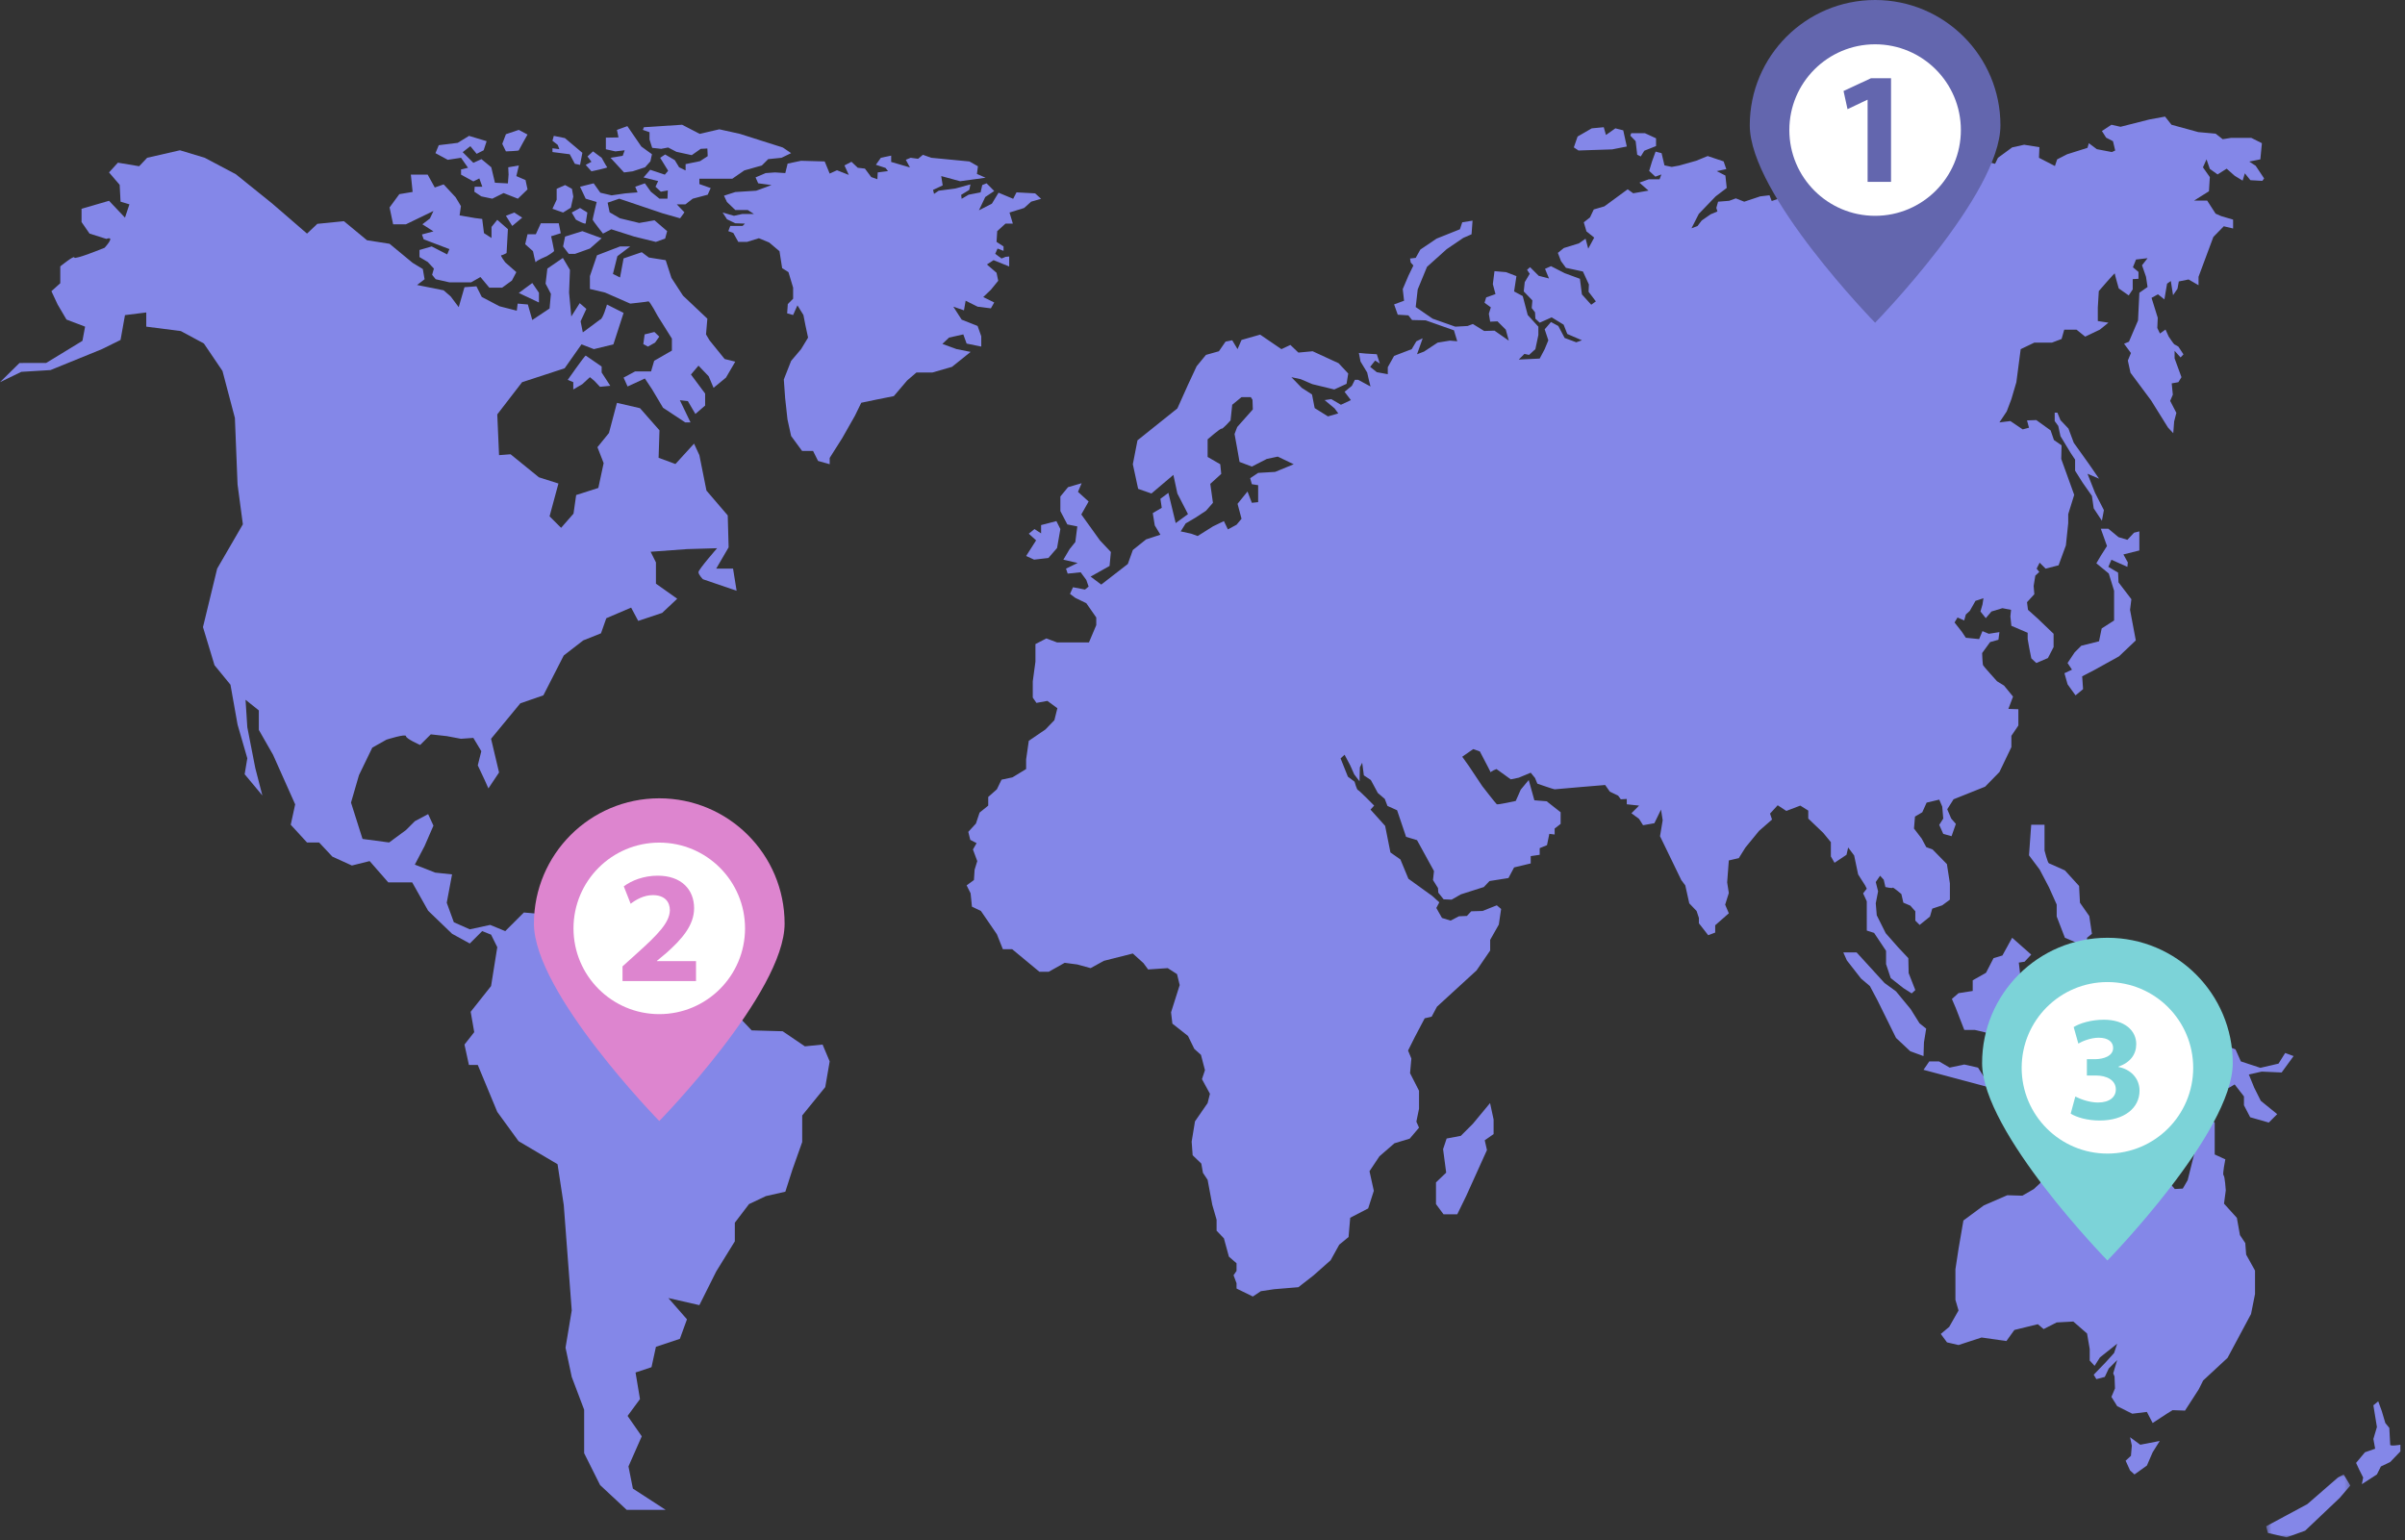 <svg xmlns="http://www.w3.org/2000/svg" xmlns:xlink="http://www.w3.org/1999/xlink" width="495" height="317" viewBox="0 0 495 317">
    <rect x="0" y="0" width="495" height="317" fill="#333333" stroke="none"/>
    <defs>
        <path id="a" d="M.415.046h17.332V13H.415z"/>
    </defs>
    <g fill="none" fill-rule="evenodd">
        <path fill="#8487E8" d="M63.188 48.082l-7.179-6.203-7.479-6.021-6.386-3.379-5.108-1.546-6.75 1.546-1.643 1.737-4.378-.73-1.825 2.007 2.19 2.555.182 3.466 1.824.547-.912 2.737-3.284-3.466-5.655 1.642v2.736l1.641 2.372 3.467 1.095c2.007-.73-.365 1.824-.365 1.824s-6.259 2.554-6.23 2.007c.027-.548-2.892 1.824-2.892 1.824v3.467l-1.824 1.642 1.277 2.736 1.824 3.102 3.831 1.459-.547 2.92-7.48 4.561H4.013L0 78.669l4.378-2.126 6.021-.365 10.582-4.31 3.831-1.893.912-5.108 4.38-.548v2.919l7.114.912 4.743 2.555 3.831 5.655 2.555 9.67.547 13.683 1.095 8.21-5.29 9.122-2.92 12.041 2.372 7.846 3.284 4.013 1.46 8.21 2.006 6.933-.547 3.284 3.648 4.378-1.459-5.655-1.642-8.393-.364-5.655 2.736 2.189v4.014l2.92 5.108 4.56 10.217-.912 4.196 3.347 3.649h2.491l2.737 2.919 4.013 1.825 3.65-.913 3.831 4.379h4.925l3.285 5.838 4.925 4.743 3.65 2.007 2.554-2.554 1.824.73 1.277 2.581-1.277 8.001-4.197 5.291.731 4.196-2.007 2.554.912 4.196h1.824l4.014 9.669 4.38 6.021 8.026 4.743 1.278 8.393 1.641 21.71-1.277 7.663 1.277 6.021 2.555 6.75v8.94l3.283 6.568 5.474 5.108h8.027l-6.75-4.379-.912-4.561 2.736-6.202-2.919-4.197 2.554-3.466-.912-5.474 3.284-1.094.912-4.196 4.926-1.642 1.46-4.014-3.83-4.378 6.384 1.459 3.467-6.933 3.831-6.203v-3.831l2.92-3.832 3.465-1.641 4.014-.913 1.46-4.561 2.006-5.656v-5.473l4.744-5.838.912-5.291-1.46-3.466-3.648.365-4.562-3.102-6.385-.182-3.284-3.467-6.75-1.094 1.46-2.919-2.19-5.291-5.29-2.737h-4.562l-4.743-4.926-3.832-2.919-3.283 1.095-2.555-1.46-3.284.912-2.37-3.101-2.19 2.007-4.014-.365-3.832 3.831-3.102-1.277-4.195.912-3.284-1.459-1.46-4.014 1.094-5.838-3.465-.365-4.197-1.642 2.007-3.831 1.824-4.196-1.094-2.372-2.737 1.459-1.825 1.825-3.466 2.554-5.473-.73-2.372-7.48 1.642-5.656 2.737-5.656 2.918-1.641s4.014-1.278 4.014-.73c0 .547 2.92 1.824 2.92 1.824l2.19-2.189 3.283.365 2.92.547 2.553-.182 1.642 2.736-.73 2.919 1.46 3.102.73 1.642 2.19-3.284-1.643-6.933 6.02-7.298 4.744-1.641 4.197-8.21 4.013-3.102 3.65-1.459 1.094-3.102 5.108-2.189 1.46 2.737 4.926-1.643 3.101-2.918-4.379-3.102v-4.379l-1.094-2.189 7.48-.548 6.203-.182s-3.832 4.379-3.832 4.926c0 .547.913 1.46.913 1.46l6.933 2.371-.73-4.561h-3.466l2.553-4.379-.182-6.567-4.378-5.109-1.46-7.298-1.095-2.371-3.83 4.196-3.467-1.277.182-5.656-4.014-4.561-4.743-1.094-1.643 6.202-2.37 2.92 1.277 3.283-1.095 5.109-4.562 1.459-.546 3.832-2.555 2.919-2.372-2.372 1.825-6.75-4.014-1.278-5.839-4.743-2.37.182-.366-8.392 5.11-6.631 8.755-2.856 3.467-4.926 2.555.981 4.014-.981 2.097-6.476-3.42-1.72s-.867 3.088-1.415 3.088l-3.557 2.645-.456-2.28 1.186-2.555-1.369-1.185-1.733 2.736-.456-4.926.182-4.652-1.459-2.463-3.193 2.19-.365 3.101 1.095 2.098-.274 3.011-3.558 2.371-.912-3.193-2.098-.182-.182 1.46-3.558-.913-3.648-1.916-1.095-2.189-2.463.183-1.186 4.105-1.642-2.189-1.46-1.278-5.473-1.094 1.551-1.186-.365-2.098-2.098-1.277-4.744-3.923-4.652-.73-4.743-3.922-5.474.547-2.126 2.007z"/>
        <path fill="#8487E8" d="M127.619 50.728l-4.744 1.824-1.46 4.288v2.645l3.102.73 5.2 2.28s3.466-.365 3.74-.456c.273-.091 1.916 3.01 1.916 3.01l2.919 4.653v2.463l-3.65 2.098-.638 2.189h-3.283l-2.373 1.277.822 1.825 3.557-1.642 1.459 2.189 2.282 3.832 4.56 3.01h1.095l-2.19-4.561 1.643.182 1.55 2.645 2.008-1.732v-2.464l-2.92-3.922 1.55-1.824 2.099 2.189 1.003 2.372 2.555-2.1 1.915-3.283-2.19-.547-3.1-3.831-.731-1.232.275-3.238-5.018-4.743-2.372-3.65-1.185-3.648-3.467-.548-1.46-1.094-3.74 1.277-.73 3.922-1.46-.73.913-3.648 2.646-2.007h-2.098zM84.562 35.95l.365 3.558-2.737.456-2.007 2.736.731 3.467h2.644l5.656-2.737-.729 1.55-1.55 1.187 2.28 1.459-2.373.638.366 1.004 5.291 2.007-.457 1.094-3.193-1.641-2.509.729v1.46l1.69 1.003 1.275 1.369-.364 1.277.73.912 2.828.639h4.47l1.915-1.095 1.824 2.189h2.646l2.007-1.46.912-1.733-2.28-2.006s-1.095-1.46-.822-1.46c.274 0 1.095-.456 1.095-.456l.274-4.926-2.19-1.916-1.185 1.46v2.28l-1.55-1.003-.366-2.92-1.459-.182-3.194-.547.274-1.915-1.095-1.825-2.463-2.645-1.824.639-1.459-2.646h-3.467zM100.16 29.063l-3.625-1.095-2.326 1.436-3.9.48-.684 1.642 2.53 1.368 2.738-.414 1.437 2.056-1.437.341v1.072l2.532 1.392 1.23-.616.616 1.71h-1.573l-.068 1.026 1.436.959 2.258.477 2.326-1.161 2.943 1.162 1.983-1.916-.41-1.916-1.893-.82.525-2.19-2.19.378.069 1.516-.137 1.8-2.668-.136-.753-3.18-2.02-1.677-1.674.753-2.19-2.19 1.573-1.232 1.3 1.575 1.438-.73zM132.522 26.189l7.867-.511 3.626 1.879 4.037-.939 4.241.939 8.827 2.805 1.71 1.163-1.984.955-2.737.277-1.3 1.3-3.626 1.026-2.463 1.71h-6.773v1.095l2.326.821-.615 1.368-3.079.821-1.505 1.164h-1.78l1.575 1.642-.89 1.231-3.603-1.026-8.917-3.011-2.395.821.411 1.985 2.12 1.231 3.97.958 3.145-.548 2.601 2.235-.41 1.528-1.916.685-4.447-1.095-4.72-1.506-1.712.89s-2.12-2.668-2.12-2.873c0-.206.82-3.626.82-3.626l-2.258-.685-1.163-2.463 2.806-.7 1.368 1.932 2.326.547 2.805-.41 2.532-.206-.479-1.163 1.984-.7 1.232 1.726 1.778 1.437h1.642l.07-1.71-1.438.273-1.094-1.026.546-1.163-3.01-.752 1.37-1.574 3.01 1.004.683-.799-1.642-2.671 1.026-.681 1.984 1.163.89 1.471 1.334.65v-1.3l2.976-.615 1.574-1.027-.069-1.574-1.369.069-1.846 1.3-3.148-.685-1.71-.889-1.436.274-1.848-.205-.547-1.711v-1.505l-1.369-.479.206-.547zM111.313 45.961l-1.026 2.258h-1.71l-.48 2.053 1.608 1.436s.513 2.6.582 2.258c.068-.342 2.257-1.232 2.257-1.232s1.505-.889 1.505-1.094c0-.205-.616-3.011-.616-3.011l1.984-.615-.41-2.053h-3.694zM116.307 48.698l-.41 2.03 1.163 1.528h1.3l3.055-1.095 2.417-2.121-3.967-1.46zM109.556 58.253l-2.782 2.053 4.151 1.96V60.26zM114.574 38.869v2.235l-.866 1.87 2.188.775 1.597-1.003.502-2.281-.274-1.596-1.414-.775zM113.708 28.971l1.095.867.319.866-1.414-.182v.775l3.558.456 1.048 1.961 1.072.228.479-2.486-3.603-3.032-2.281-.456z"/>
        <path fill="#8487E8" d="M120.914 32.21l.82 1.094-1.185.639 1.186 1.323s3.375-.707 3.239-.832c-.137-.127-1.141-1.954-1.141-1.954l-1.778-1.32-1.141 1.05zM129.124 25.961l2.873 4.196 2.189 1.596-.32 1.46-1.094 1.22-2.553.832-1.78.228-2.782-3.013 2.509-.407.41-1.14-1.915.228-1.961-.434v-2.394l2.6-.046-.32-1.551zM119.385 42.814l-1.71.935.856 1.46s1.95 1.094 2.017.752c.069-.342.343-2.212.343-2.212l-1.506-.935zM105.43 46.508l-1.302-2.088 1.712-.67 1.641 1.048zM103.377 29.61l.752 1.55s2.623-.091 2.645-.205c.024-.114 1.802-3.261 1.802-3.261l-1.802-.958-2.645.89-.752 1.984zM120.549 73.19c-.342.206-3.694 4.995-3.694 4.995l1.14.484v1.5l1.87-1.095 1.55-1.436.913.752 1.163 1.232 2.12-.205-1.778-2.737v-1.232l-3.284-2.257zM132.408 70.842l.273-2.007 2.007-.502 1.004.958-.867 1.232-1.459.82zM158.794 38.093l-3.147 1.163-4.311.274-2.325.752.615 1.3 1.71 1.642h2.566l1.266.821h-2.395l-1.71.375-2.327-.67.89 1.38 1.71.831 1.984.066-.478.481h-2.531l-.412 1.072 1.027.365 1.026 1.847h1.814l2.428-.753 2.12.878 2.122 1.791.547 3.49 1.3.82.958 3.193v2.28l-1.094 1.095-.137 1.916 1.23.342.89-1.984 1.23 1.984.413 2.121.546 2.531-1.436 2.371-2.053 2.418-1.505 3.831.274 3.832.479 4.378.752 3.421 2.258 3.08h2.258l1.026 2.051 2.395.684v-1.3l2.599-4.105 2.6-4.583 1.3-2.668 3.284-.685 3.42-.684 2.737-3.215 1.916-1.643h3.284l4.036-1.163 3.832-3.078-2.874-.57-2.941-1.072 1.368-1.3 2.942-.66.684 1.891 3.01.616v-2.12l-.752-2.122-3.284-1.299-1.71-2.669 2.188.753.343-1.984 2.463 1.231 2.736.342.685-1.209-2.258-1.117 1.573-1.505 1.505-1.847-.342-1.642-1.984-1.71 1.369-.89 3.215 1.3v-2.053l-.752.07-.821.341-1.3-.958.478-1.095 1.232.48v-.913l-1.437-.935.137-2.212 1.71-1.553h1.506l-.685-2.278 3.01-.935 1.438-1.3 2.052-.593-1.231-1.118-3.831-.205-.685 1.323-3.01-1.254-1.37 2.258-2.667 1.368 1.3-2.737 1.848-1.232-1.574-1.589-.89.358-.342 1.505-2.463.48-1.436.843-.103-.809 1.676-1.027.239-1.129-3.146.855-3.387.445-.958.65-.205-.82 1.984-.925-.308-1.915 3.9 1.06 5.234-.718-1.78-.787.206-1.574-1.745-.99-7.867-.758-1.711-.612-.992.821-1.54-.209-.991.414.855 1.574-3.865-1.129v-1.3l-2.121.441-1.027 1.441 1.985.65.512.65-2.121.273-.068 1.403-1.266-.445-1.3-1.745-1.47-.17-1.3-1.232-1.436.752.888 1.95-2.428-.957-1.505.684-1.027-2.497-4.857-.138-2.771.582-.48 1.95-2.12-.137-1.915.137-2.087.89.548 1.215zM214.28 108.083l3.146-.821.821 1.642-.684 3.9-1.779 2.052-2.942.342-1.642-.753 2.053-3.215-1.505-1.368 1.163-.958 1.368.889zM335.557 27.922l1.095 1.14.32 2.783.73.365.73-1.186 2.416-.958v-1.597l-2.28-1.048h-2.828zM327.622 26.417l-2.92 1.687-.775 2.235.958.639 6.933-.228 3.01-.593-.73-3.329-1.62-.411-1.937 1.368-.456-1.596zM384.908 21.947l1.3 1.71-3.078-.41-1.368 1.231v2.395l3.967 1.71 1.3-1.984 1.711-1.334V22.7l2.052 1.78 2.805-1.164 4.584-.137 2.258-2.394-2.052-.616-2.19.958-3.694-.205-2.737.068-2.052.89-1.78-.343zM389.697 30.978l1.403-2.395 2.976.89v1.026z"/>
        <path fill="#8487E8" d="M262.444 97.136l-3.489.205-1.643 1.095.343 1.231 1.3.206v3.49l-1.3.136-.89-2.326-2.052 2.531.821 3.078-1.027 1.232-1.779.958-.82-1.71-2.258 1.094-3.147 1.984-1.3-.478-2.19-.479 1.027-1.643 1.984-1.163 2.19-1.436 1.436-1.642-.548-3.9 2.258-2.052-.205-1.985-2.6-1.505v-3.626s2.668-2.326 2.873-2.189c.205.137 1.848-1.71 1.848-1.71l.342-3.216 1.916-1.574h1.915l.343.548.068 1.984-3.216 3.626-.547 1.437.547 3.01.48 2.736 2.531.958 3.078-1.573 2.258-.479 3.284 1.573-3.83 1.574zm201.827-63.01l-1.323-.868 2.28-.456.32-3.33-2.189-1.094h-4.15l-1.734.274-1.46-1.14-3.557-.32-5.519-1.514L445.616 24l-3.238.594-5.93 1.504-1.87-.419-1.96 1.286.866 1.368 1.413.73.456 1.916-.683.32-3.102-.594-1.643-1.232-.273.958-4.196 1.323-2.052 1.05-.456 1.368-3.284-1.692.091-2.185-3.147-.502-2.464.547-2.919 2.14-.593 1.235-3.83-.957-2.965.045.592-1.186-1.778-.775-1.87.547.183 2.053-.502 1.46-1.278-.73-.502-2.28-4.606.272-3.01 1.05-.639 2.052 1.323.046.182 1.687-.09 1.688h-2.509l-2.144-.228-.046 1.05.73.774-1.368-.228-1.505.274-1.688-1.596-.456 1.505 1.186 1.642-.41.912-2.373-.593-5.29-1.916-1.734-.09.502-.685 1.186-.912.958-1.55-1.779-.822-2.69.64-2.829-.594-.456 1.231-.547 1.232 1.778.684-.41.273-1.96.548-3.33 1.14-.457-1.186-1.915.228-3.284 1.095-1.734-.684-1.368.501-2.28.183-.365 1.277.227.73-1.413.593-1.825 1.277-.866 1.14-1.232.456 1.505-2.965 3.467-3.603 2.28-1.733-.273-2.554-1.78-.913 1.962-.41-.548-1.596-3.284-1.095-2.326.958-3.558 1.003-1.504.274-1.505-.319-.593-2.509-1.232-.319-.73 2.007-.593 1.961 1.278 1.186 1.231-.456-.365 1.003h-2.235l-1.916.684 1.871 1.642-3.148.548-1.14-.82-4.789 3.51-2.189.64-.775 1.641-1.278 1.004.548 1.87 1.596 1.277-1.232 2.28-.547-2.052-1.368.958-3.1.957-1.233 1.004.638 1.688 1.026 1.391 3.49.752 1.231 2.67-.068 1.503 1.505 1.984-.958.684-1.916-2.12-.41-3.216-3.147-1.163-2.805-1.437-1.23.548.82 1.984-2.12-.547-1.78-1.779-.616.547.547.821-1.026 1.711-.205 1.915 1.78 1.847-.139 1.574.685.89.068 1.3.89.82 2.463-1.094 2.463 1.505.753 1.915 3.01 1.3-1.164.411-2.394-.89-1.3-2.463-1.505-.82-1.3 1.504.752 2.258-.752 1.824-1.026 1.94-4.31.204 1.163-1.163.958.205 1.3-1.186.615-2.918v-1.71l-2.189-2.395-1.026-3.9-1.78-.958.48-3.147-2.12-.82-2.396-.206-.34 2.668.545 2.052-1.916.685-.34 1.094 1.298.958-.41 1.3.274 1.642 1.505-.069 1.71 1.711.616 2.258-2.942-2.053-2.12.07-2.327-1.438-1.095.41-2.53.137-4.653-1.642-3.49-2.395.412-3.626 1.915-4.65 4.037-3.628 3.42-2.326 1.711-.752.205-2.806-2.12.343-.48 1.436-4.789 1.916-3.353 2.258-.958 1.71-1.163.137.137.821.548.616-1.026 2.121-1.164 2.736.274 2.395-2.053.753.753 2.12 2.19.137.752.958 2.805.068 5.816 2.053.683 2.257-1.505-.136-2.53.41-2.806 1.847-1.437.548 1.163-3.284-1.3.615-.958 1.62-3.626 1.391-1.3 2.326v1.437l-2.257-.41-1.369-1.096 1.027-1.299.958.615-.616-1.915-2.258-.137-1.437-.137.343 1.78 1.368 2.256.342 1.506.342 1.368-2.53-1.368h-.686l-.615 1.231-1.505 1.232 1.3 1.71-2.053.958-1.984-1.163-1.369.205 2.053 1.711.753 1.026-2.12.616-2.737-1.71-.548-2.806-2.12-1.368-2.122-2.19 1.916.411 2.394 1.026 4.516 1.095 2.531-1.163.342-2.12-1.984-2.122-5.337-2.463-2.94.273-1.644-1.573-1.846.866-4.379-2.987-3.83 1.095-.822 1.892-1.095-1.824-1.368.274-1.369 1.984-2.667.752-1.916 2.327-1.786 3.831-2.182 4.858-8.21 6.567-.958 4.926 1.095 5.063 2.736.958 4.515-3.83.822 3.83 2.182 4.242-2.525 1.847-1.505-6.226-1.644 1.232.276 1.847-1.848 1.094.411 2.532 1.161 1.916-2.94.958-2.736 2.19-1.027 2.872-5.473 4.242-2.19-1.642 3.901-2.189.273-2.874-2.258-2.394-3.83-5.337 1.504-2.668-2.189-1.984.753-1.779-2.805.821-1.574 1.916v3.01l1.436 2.737 2.053.41-.41 3.216-1.163 1.437-1.3 2.19 2.941.683-2.394 1.163.342 1.026 2.67-.273 1.162 1.573.478 1.37-.753.614-2.463-.479-.615 1.37 1.095.82 2.258 1.094 2.051 2.942v1.574l-1.504 3.557h-6.568l-2.189-.82-2.258 1.162v3.626l-.548 4.037v3.353l.753 1.094 2.258-.41 2.052 1.505-.616 2.463-1.846 1.915-3.42 2.327-.549 3.831v1.984l-2.805 1.71-2.258.48-.958 1.983-1.778 1.574v1.778l-1.779 1.437-.753 2.258-1.573 1.71.41 1.642 1.3.684-.752 1.3.89 2.395-.549 1.78-.136 2.12-1.505 1.094.821 1.642.273 2.737 1.847.89 3.284 4.788 1.232 3.08h1.916l5.61 4.651h1.915l3.284-1.847 2.597.343 2.74.752 2.737-1.505 5.952-1.505 2.19 1.984.957 1.3 4.036-.274 1.916 1.231.547 2.258-1.778 5.61.273 2.326 3.21 2.532 1.305 2.668 1.37 1.231.82 3.147-.616 1.848 1.642 3.01-.479 1.916-2.599 3.763-.685 4.173.205 2.805 1.78 1.711.341 1.915.958 1.437.958 5.131.89 3.08v2.257l1.505 1.573 1.026 3.763 1.573 1.368v1.574l-.616.89.616 1.641v1.095l3.353 1.642 1.642-1.094 2.736-.41 4.995-.412 3.078-2.394 3.558-3.147 1.78-3.216 1.914-1.573.343-3.969 3.694-1.915 1.163-3.626-.889-4.037 2.052-3.078 3.08-2.669 3.146-.957 1.916-2.258-.548-1.232.548-2.668v-3.694l-1.848-3.626.274-3.01-.684-1.643 1.368-2.737 2.053-3.899 1.437-.342 1.094-2.053 8.142-7.457 2.805-4.105v-2.189l1.78-3.147.477-3.216-.889-.753-2.942 1.163-2.326.07-.889.957-1.642.068-1.71.89-1.779-.548-1.163-2.052.615-1.163-1.437-1.3-4.925-3.558-1.643-3.968-2.052-1.437L285.09 170l-3.01-3.352.752-.822s-3.148-3.215-3.353-3.215c-.205 0-.684-1.71-.684-1.71l-1.369-1.027-1.504-3.762.821-.753 1.163 2.19.821 1.846 1.094 1.437.068-2.873.48-.958.342 2.6 1.436.957 1.437 2.67 1.437 1.23.547 1.437 1.984.89 1.574 4.652.273.821 2.258.684 3.49 6.362-.206 1.848 1.026 1.642.07.958 1.094 1.368 1.641.068 1.916-1.094 4.721-1.505 1.163-1.232 3.9-.616 1.162-2.189 3.421-.82v-1.506l1.848-.274v-1.368l1.505-.616.478-2.326 1.095.137v-1.232l1.233-.957v-2.395l-2.874-2.258-2.532-.205-1.163-4.174-1.642 1.985-1.026 2.326s-3.695.821-3.9.684c-.205-.137-3.01-3.763-3.01-3.763l-2.736-4.105-1.369-1.916 2.257-1.573 1.37.48 1.641 3.146s.684 1.368.615 1.163c-.068-.205 1.163-.684 1.163-.684l2.943 2.121 1.641-.342 2.463-1.026.89 1.094.478 1.163s3.353 1.163 3.558 1.163c.205 0 5.474-.479 5.474-.479l4.926-.41.958 1.368 1.71.821.547.753 1.232-.069v1.095l2.531.273-1.573 1.574 1.573 1.163.821 1.3 2.327-.41 1.368-2.805.341 2.19-.546 3.283 4.378 9.031.821 1.094.821 3.695 1.505 1.573.478 1.437v1.095l1.917 2.463 1.436-.548v-1.505l2.806-2.463-.753-1.778.753-2.395-.343-2.189.343-4.516 2.052-.478 1.37-2.19 2.803-3.42 2.668-2.327-.41-1.23 1.573-1.712 1.78 1.163 2.873-1.095 1.642 1.027v1.642l3.078 2.942 1.574 1.915v2.942l.753 1.3 2.462-1.642.343-1.505 1.232 1.642.82 3.9 1.437 2.257.342.684-.753.958.753 1.643V191.55l1.505.48 2.463 3.693v2.737l.958 2.874 2.6 2.052 1.711 1.095.752-.684-1.369-3.49-.068-3.078-2.12-2.255-2.532-2.877-1.847-3.694-.206-2.463.48-2.463-.48-1.916.89-1.3.753.821.341 1.506s1.505.341 1.505.136c0-.205 1.78 1.3 1.78 1.3l.41 1.78 1.436.615 1.027 1.163v1.915l.89.89 2.12-1.71.48-1.643 2.052-.684 1.573-1.163v-3.352l-.615-3.968-2.943-3.01-1.3-.479-.958-1.779-1.573-2.053.205-2.463 1.505-.889.89-1.984 2.6-.616.616 1.437.205 2.463-.822 1.3.822 1.847 1.711.48.888-2.532-.958-1.095-.82-1.916 1.3-2.052 6.5-2.6 2.941-3.01 2.463-5.132v-2.326l1.437-2.12v-3.353l-2.052-.068.957-2.532-1.847-2.258-1.437-.889s-2.737-3.01-2.873-3.284c-.137-.274-.205-2.53-.205-2.53l1.641-2.259 1.711-.479.205-1.573-2.189.342-1.3-.548-.685 1.642-2.736-.273-.82-1.232-1.506-1.916.616-1.026 1.368.616.342-1.23.821-.754 1.163-2.053 1.642-.547-.205 1.3-.41 1.437 1.094 1.368 1.164-1.368 2.256-.684 1.78.342-.137 1.368.205 1.916 1.916.821 1.437.615v1.3l.341 1.916.411 2.052 1.026.958 2.394-1.026 1.163-2.258v-2.736l-3.283-3.148-1.984-1.778-.205-1.574 1.505-1.642-.137-1.71.342-2.12.821-.754-.548-.684.616-1.23 1.232 1.23 2.668-.684 1.505-4.105.48-4.584v-1.847l1.231-3.968-2.668-7.389.068-2.805-1.574-1.095-.684-1.984-2.942-2.12-1.915.068.41 1.505-1.3.342-2.53-1.71-2.259.273 1.505-2.258.958-2.53 1.026-3.485.89-6.802 2.805-1.345h3.626l1.984-.752.547-1.916h2.531l1.78 1.437 3.01-1.437 1.78-1.437-2.19-.342V63.34l.204-3.42s3.284-3.832 3.284-3.627c0 .205.822 3.078.822 3.078l2.051 1.437.822-1.232v-2.12l1.186-.069v-1.414l-1.14-.958.638-1.596 2.371-.273-1.139 1.46.821 2.371.318 2.098-1.687 1.186-.274 5.701-1.87 4.38-1.003.41 1.414 1.915-.638 1.551.547 2.508 4.242 5.702 3.466 5.564 1.094 1.186.183-2.417.456-1.779-1.277-2.463.548-1.278-.229-2.326 1.368-.245.64-1.032-1.415-3.876v-1.55l1.231 1.367.594-.638-1.05-1.597s-.683-.41-.82-.456c-.137-.045-1.187-1.642-1.187-1.642l-.637-1.414-1.14.821-.549-1.14.092-2.098-1.277-4.105 1.323-.73 1.322 1.05.548-3.239.774-.547.457 2.918.913-1.322.273-1.505 2.007-.41 2.053 1.185v-1.733l3.055-8.21 2.144-2.19 1.916.456v-1.824l-2.463-.73-1.14-.5-1.734-2.692h-2.69l3.055-1.916.183-2.919-1.414-2.007.73-1.642.684 1.961 1.595 1.141 1.871-1.186 1.642 1.46 1.642 1.003.456-1.505 1.14 1.414 2.463.136.366-.5-1.734-2.6z"/>
        <path fill="#8487E8" d="M306.686 227.058l-3.558 4.288-2.463 2.462-2.918.548-.73 2.19.638 4.834-2.098 2.007v4.47l1.551 2.097h2.827l1.825-3.739 4.287-9.488-.456-2.006 1.824-1.277v-3.01zM379.39 196.043h2.735l5.747 6.294 2.372 1.733 3.01 3.649 1.825 2.919 1.37 1.095-.457 2.828-.092 2.828-2.737-1.004-2.919-2.737-3.83-7.753-1.55-2.919-1.826-1.551-2.92-3.74zM397.087 218.483l-1.187 1.733 5.474 1.46 8.21 2.19.73-1.369-1.915-.73-1.278-2.007-2.828-.638-3.01.638-2.19-1.277zM414.144 193.033l-2.007 3.648-1.824.548-1.55 3.01-2.737 1.55v2.19l-2.919.457-1.368 1.185.82 1.916 1.733 4.47h2.19l3.831.912 1.095 2.19 1.46-1.642 1.733-4.015v-1.915l2.098-1.824 1.368-.548-2.007-2.28-.547-4.744 1.186-.182 1.368-1.46zM428.557 204.07l-2.463 1.186-4.196-1.186-2.37 2.646-.549 2.827-.912 2.372.548 2.098-.183 3.375c.912.912 1.368.365 1.368.365l1.46-3.284-.456-3.01 1.46 2.372.182 2.645 1.824.456 1.185-1.824-1.276-4.115-3.467-2.635 1.095-2.28h3.102l2.462.09 1.186-2.098zM418.067 169.771l-.456 6.294 2.19 2.919 1.915 3.649 1.596 3.558v2.463l1.688 4.379 4.561 1.942v-1.942l1.003-.822-.547-3.648-1.916-2.737-.182-3.453-2.919-3.206s-3.01-1.369-3.284-1.459c-.274-.092-.912-2.646-.912-2.646v-5.291h-2.737zM437.862 208.54l3.102 2.828-2.098 1.095 1.095 1.368.456 1.916 1.733-.639 3.922 1.733 3.467 2.098v4.926l3.284 3.102 3.922-.638-.912-1.552 3.01-.912 1.095-.638 1.915 2.463v1.824l1.278 2.463 3.831 1.095 1.733-1.733-3.375-2.737-1.368-2.737-1.095-2.69 2.646-.593 4.104.182 2.463-3.375-1.733-.639-1.369 2.19-3.74.866-4.013-1.323-1.095-2.463-5.838-2.462-5.838-4.015-1.824 2.372-2.19 1.551-1.733-2.473.091-3.09h-2.28zM404.11 251.232l-1.003 5.838-.639 4.196v6.295l.64 2.189-1.917 3.375-1.733 1.46 1.277 1.732 2.372.548 4.743-1.551 5.11.73 1.641-2.28 4.834-1.186 1.187 1.003 2.69-1.368 3.421-.183 2.828 2.463.547 3.193v2.372l1.004 1.094 1.095-1.733 3.557-2.828-.638 1.916-1.734 1.916-2.463 2.554.547.912 1.734-.456.821-1.733 1.733-1.733-.82 2.736.272.639.092 2.463-.73 1.733 1.186 1.916 3.102 1.55 3.01-.365 1.186 2.28 2.92-1.915 1.185-.73 2.554.092 2.827-4.38.913-1.823 5.017-4.653 4.835-9.03.82-4.105v-4.835l-1.824-3.284-.182-2.372-1.094-1.642-.639-3.557-2.645-2.92.364-2.736s-.182-2.92-.456-3.102c-.274-.182.365-3.284.365-3.284l-2.189-1.003v-6.568l-1.369-.912-1.003 1.915-1.825 5.383-1.368 5.473-1.004 1.733-1.64.09-2.19-2.553-3.193-3.65 1.277-3.01 2.007-2.371-1.095-1.277-1.55.73-3.285-1.551-4.196.912s-1.733 2.919-1.824 2.645c-.09-.273-1.186 1.55-1.186 1.55l.638 1.735-3.375 1.003.912-2.007-1.459-2.554-2.28 1.55-2.737 2.372v1.642l-1.459-.273-.274 2.645-.639-1.824-.365-1.095-1.64 1.55.272 2.555-1.368 1.277-2.372 1.369-3.102-.092-4.835 2.098-4.196 3.102zM438.41 295.839l2.098 1.55 4.013-.775-1.46 2.327-1.185 2.736-2.554 1.825-.912-.821-.912-2.007 1.095-1.003.18-2.1z"/>
        <g transform="translate(466 303.455)">
            <mask id="b" fill="#fff">
                <use xlink:href="#a"/>
            </mask>
            <path fill="#8487E8" d="M15.192.685L8.898 6.158.415 10.72l.364 1.368L4.611 13l3.831-1.368 7.115-6.75 2.19-2.555L16.38.047z" mask="url(#b)"/>
        </g>
        <path fill="#8487E8" d="M488.49 289.271l.729 4.47-.729 2.463.365 2.007-2.098.729-1.825 2.19.639 1.368.821 1.642-.274 1.368 3.101-2.007.822-1.642 1.916-.912 2.097-2.189v-1.368s-2.097.365-2.097 0-.183-3.467-.183-3.467l-.821-1.003-.73-2.463-.729-2.007-1.004.821zM432.39 108.835l1.275 3.559-1.276 2.005-.913 1.552 2.555 2.098 1.094 3.557v6.113l-2.554 1.642-.547 2.645-3.65.912-1.368 1.368-1.459 2.19.912 1.368-1.55.73.638 2.28 1.642 2.28 1.551-1.276-.183-2.647 2.463-1.276 5.11-2.828 3.465-3.284-1.185-6.295.273-2.189-2.646-3.465-.09-2.007-2.007-1.187.637-1.46 3.285 1.46.091-.912-.912-1.642 3.284-.82V109.381l-1.094.274-1.369 1.46-1.825-.547-2.097-1.734zM422.902 84.936v1.733l.73 1.003.456 2.098 2.098 3.467.912 1.368v2.28l1.551 2.464 1.915 2.736.365 2.555 1.688 2.554.41-2.19-1.824-3.557-1.55-3.923 2.371 1.004-2.007-2.92-3.192-4.47-1.095-2.918-1.642-1.734-.639-1.55z"/>
        <path fill="#DD85CF" d="M161.488 190.124c0 14.246-25.796 40.629-25.796 40.629s-25.797-26.382-25.797-40.63c0-14.246 11.55-25.796 25.797-25.796s25.796 11.55 25.796 25.797"/>
        <path fill="#FFF" d="M153.345 191.099c0 9.75-7.904 17.653-17.653 17.653-9.75 0-17.654-7.903-17.654-17.653s7.904-17.653 17.654-17.653 17.653 7.904 17.653 17.653"/>
        <path fill="#DD85CF" d="M128.128 201.944v-3.02l2.757-2.493c4.66-4.168 6.924-6.563 6.989-9.057 0-1.74-1.051-3.118-3.512-3.118-1.837 0-3.445.92-4.56 1.773l-1.411-3.577c1.607-1.215 4.1-2.198 6.989-2.198 4.824 0 7.482 2.822 7.482 6.694 0 3.577-2.592 6.43-5.676 9.188l-1.97 1.64v.066h8.04v4.102h-15.128z"/>
        <path fill="#7CD3D8" d="M459.55 218.83c0 14.246-25.795 40.628-25.795 40.628s-25.797-26.382-25.797-40.629c0-14.247 11.55-25.796 25.797-25.796s25.796 11.55 25.796 25.796"/>
        <path fill="#FFF" d="M451.407 219.804c0 9.75-7.903 17.653-17.652 17.653-9.75 0-17.654-7.903-17.654-17.653s7.904-17.653 17.654-17.653c9.749 0 17.652 7.903 17.652 17.653"/>
        <path fill="#7CD3D8" d="M427.147 225.71c.834.433 2.747 1.235 4.662 1.235 2.44 0 3.675-1.173 3.675-2.686 0-1.976-1.977-2.871-4.045-2.871h-1.915v-3.366h1.822c1.574-.031 3.582-.618 3.582-2.315 0-1.205-.988-2.101-2.965-2.101-1.636 0-3.365.712-4.199 1.205l-.956-3.396c1.203-.772 3.611-1.513 6.206-1.513 4.291 0 6.67 2.254 6.67 5.002 0 2.13-1.206 3.798-3.676 4.662v.061c2.41.433 4.353 2.254 4.353 4.878 0 3.552-3.117 6.144-8.21 6.144-2.596 0-4.787-.678-5.96-1.419l.956-3.52z"/>
        <path fill="#6366AE" d="M411.733 25.796c0 14.248-25.797 40.63-25.797 40.63s-25.796-26.382-25.796-40.63C360.14 11.55 371.69 0 385.936 0c14.248 0 25.797 11.55 25.797 25.796"/>
        <path fill="#FFF" d="M403.59 26.772c0 9.75-7.903 17.653-17.653 17.653s-17.653-7.903-17.653-17.653 7.904-17.653 17.653-17.653c9.75 0 17.653 7.903 17.653 17.653"/>
        <path fill="#6366AE" d="M384.392 20.537h-.065l-4.069 1.936-.82-3.741 5.643-2.625h4.134v21.33h-4.823z"/>
    </g>
</svg>
